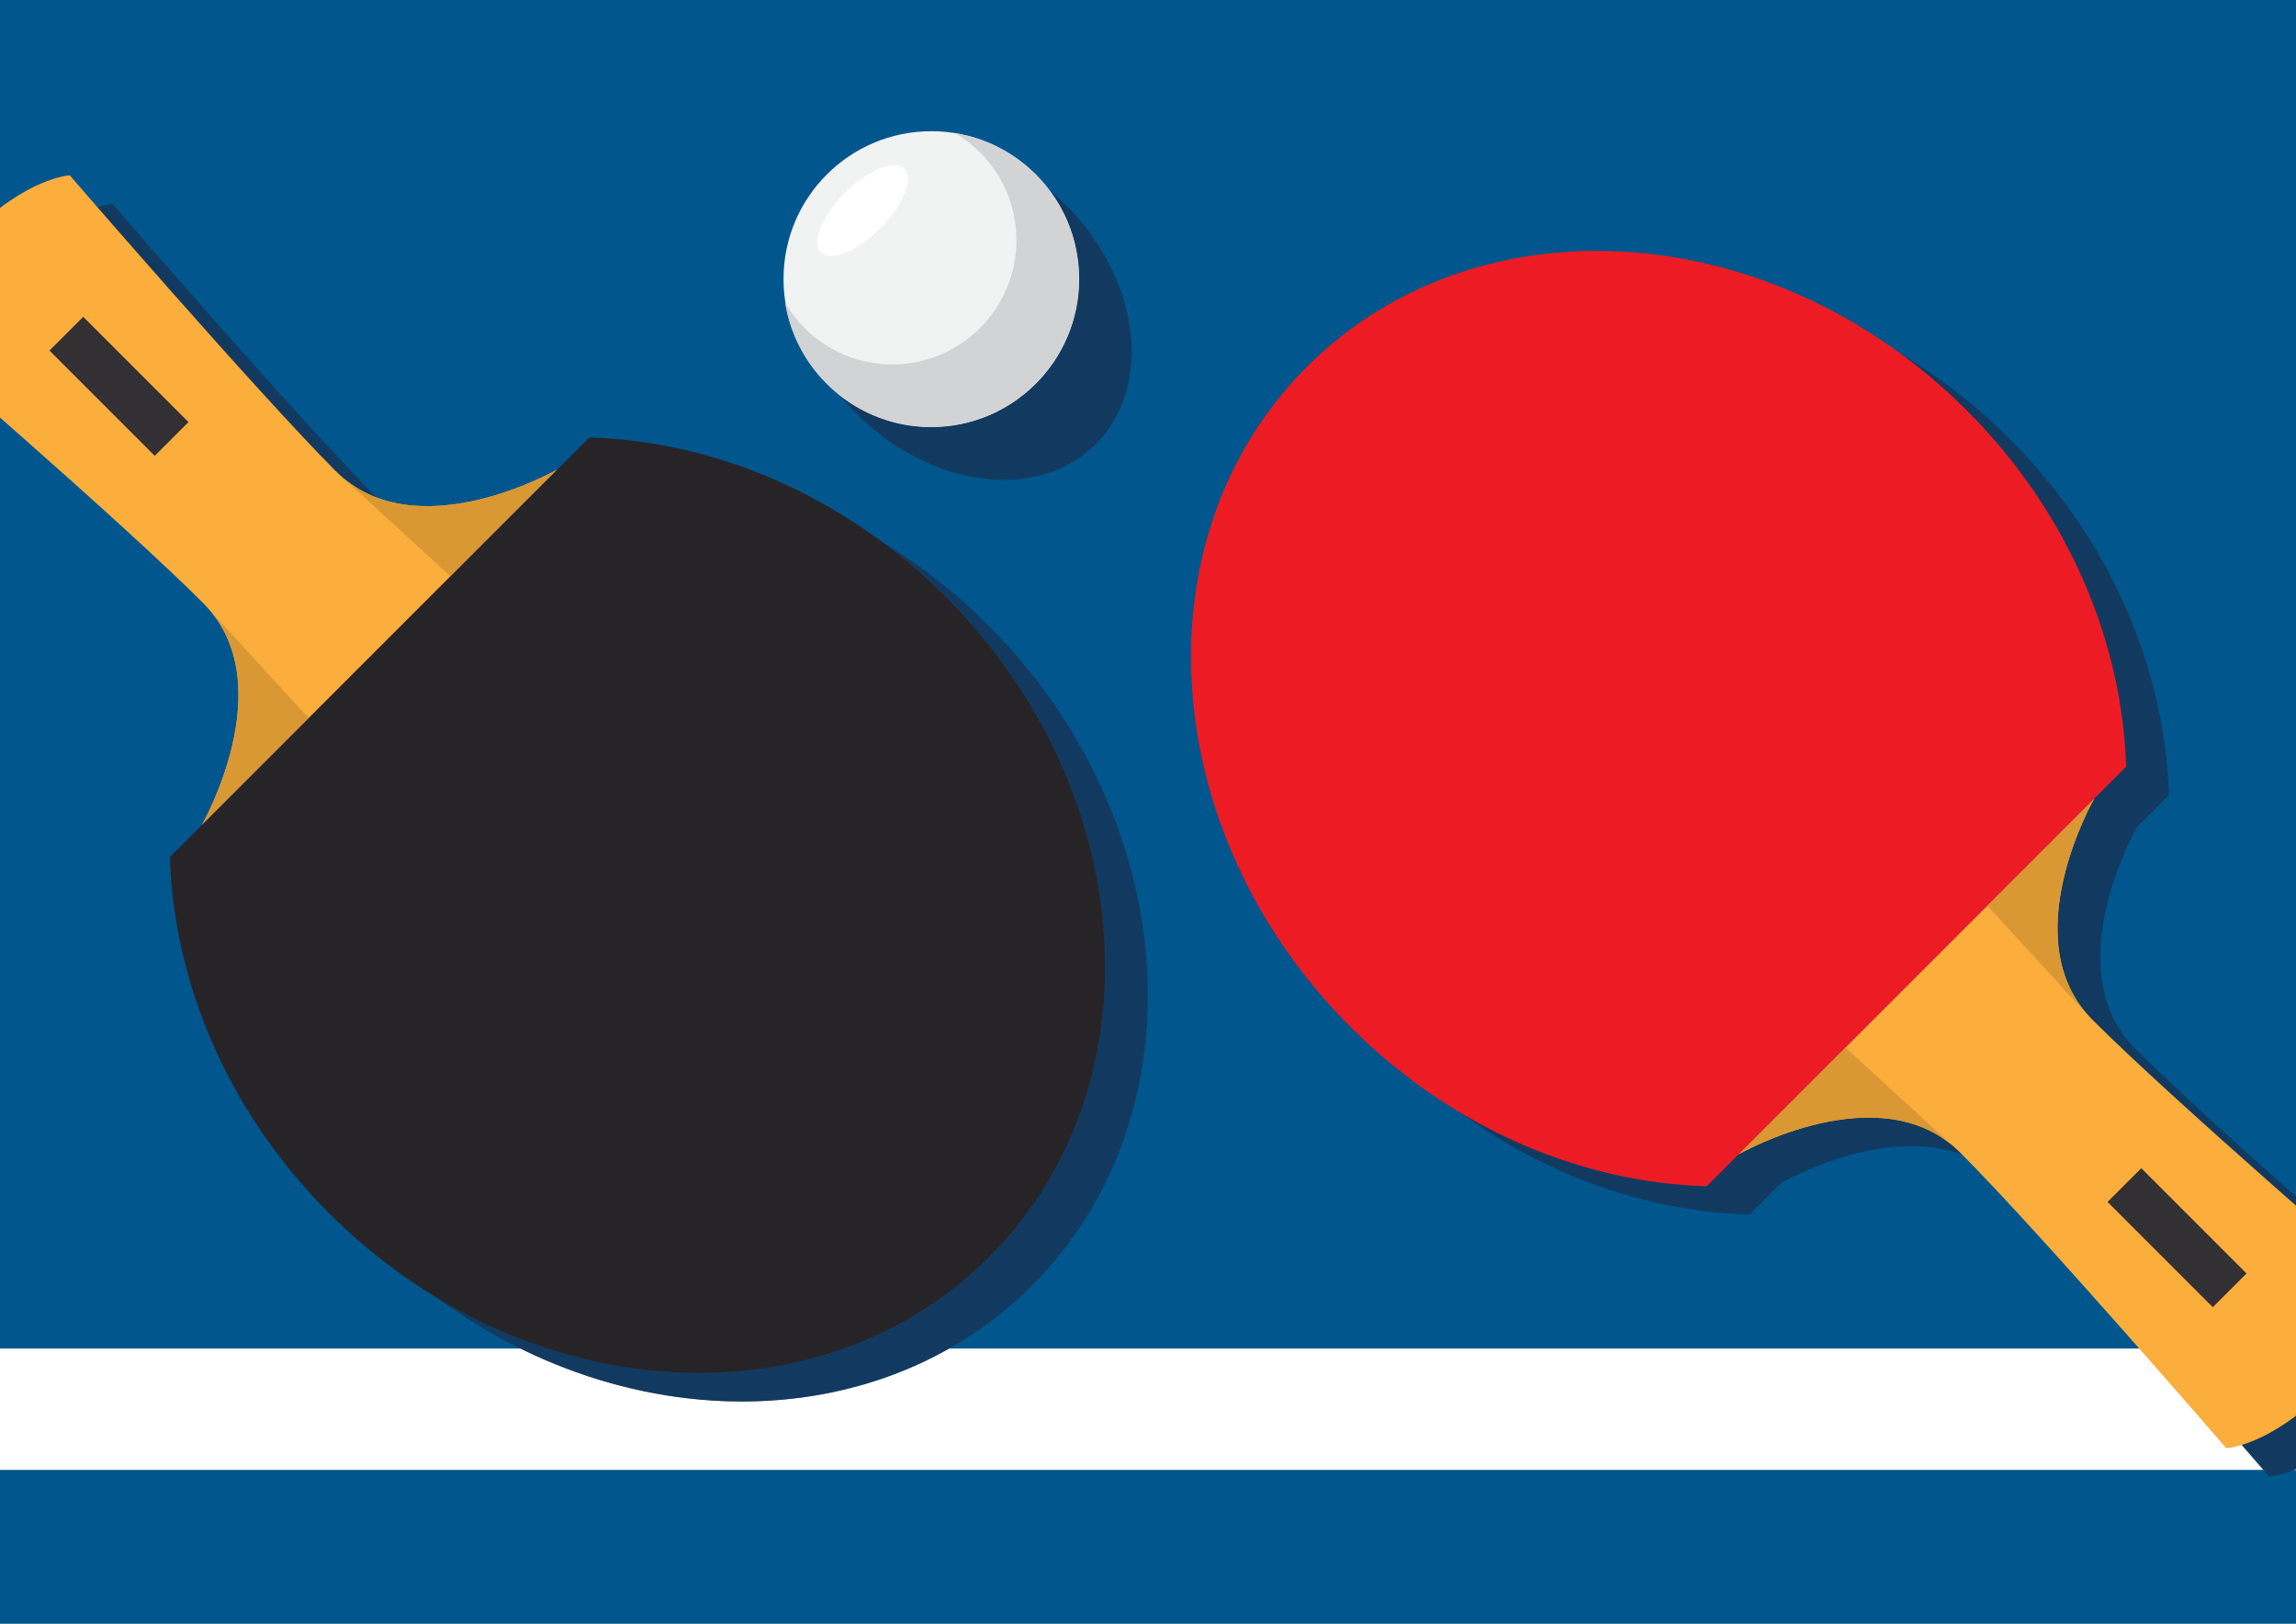 <?xml version="1.0" encoding="utf-8"?>
<!-- Generator: Adobe Illustrator 18.0.0, SVG Export Plug-In . SVG Version: 6.00 Build 0)  -->
<!DOCTYPE svg PUBLIC "-//W3C//DTD SVG 1.1//EN" "http://www.w3.org/Graphics/SVG/1.1/DTD/svg11.dtd">
<svg version="1.1" id="Layer_1" xmlns="http://www.w3.org/2000/svg" xmlns:xlink="http://www.w3.org/1999/xlink" x="0px" y="0px"
	 width="841.9px" height="595.3px" viewBox="0 0 841.9 595.3" enable-background="new 0 0 841.9 595.3" xml:space="preserve">
<g>
	<rect x="0" y="0" fill="#00568D" width="841.9" height="595.3"/>
	
		<ellipse transform="matrix(0.707 -0.707 0.707 0.707 23.092 282.474)" fill="#123A60" cx="352.5" cy="113.4" rx="54.2" ry="69.8"/>
	<rect x="0" y="494.4" fill="#FFFFFF" width="841.9" height="44.5"/>
	<g>
		<circle fill="#F1F2F2" cx="341.5" cy="102.3" r="54.2"/>
		
			<ellipse transform="matrix(0.707 -0.707 0.707 0.707 38.088 246.271)" fill="#FFFFFF" cx="316.3" cy="77.2" rx="21.7" ry="9.2"/>
		<path fill="#D1D3D4" d="M350.2,48.8c13.5,7.9,22.5,22.5,22.5,39.3c0,25.1-20.4,45.5-45.5,45.5c-16.7,0-31.4-9-39.3-22.5
			c4.2,25.8,26.6,45.5,53.5,45.5c30,0,54.2-24.3,54.2-54.2C395.7,75.3,376,53,350.2,48.8z"/>
	</g>
	<path fill="#808285" d="M190.8,494.4c52.2,25.7,111.2,26.1,157.3,0H190.8z"/>
	<g>
		<defs>
			<rect id="SVGID_15_" x="0" y="0" width="841.9" height="595.3"/>
		</defs>
		<clipPath id="SVGID_1_">
			<use xlink:href="#SVGID_15_"  overflow="visible"/>
		</clipPath>
		<g clip-path="url(#SVGID_1_)">
			<path fill="#123A60" d="M783,384.5l-2.6-2.8c-24.8-29.6,3.2-78.5,3.2-78.5l11.7-11.7c-1.4-45.8-21.1-93.3-58.4-130.6
				c-71.3-71.3-179.6-78.4-242-16c-62.4,62.4-55.2,170.8,16,242c37.3,37.3,84.8,57.1,130.6,58.4l11.7-11.7c0,0,48.8-28,78.5-3.2
				l2.8,2.6c29.2,29.2,97.5,108.3,97.5,108.3s15.6-0.4,37.3-22.1c21.7-21.7,22.1-37.3,22.1-37.3S812.2,413.8,783,384.5z"/>
			<path fill="#123A60" d="M231.8,170.8l-76.9,76.9l65.2-65.2c0,0-48.8,28-78.5,3.2l-2.8-2.6C109.6,153.9,41.3,74.8,41.3,74.8
				S25.7,75.2,4,96.9C-17.6,118.5-18,134.1-18,134.1S61,202.4,90.3,231.6l2.6,2.8c24.8,29.6-3.2,78.5-3.2,78.5L78,324.7
				c1.4,45.8,21.1,93.3,58.4,130.6c71.3,71.3,179.6,78.4,242,16c62.4-62.4,55.2-170.8-16-242C325.1,191.9,277.6,172.2,231.8,170.8z"
				/>
			<g>
				<g>
					<g>
						<path fill="#FBAE3C" d="M767.9,292.8L637.5,423.2c0,0,52.1-29.9,81.3-0.6c29.2,29.2,97.5,108.3,97.5,108.3s15.6-0.4,37.3-22.1
							c21.7-21.7,22.1-37.3,22.1-37.3s-79.1-68.2-108.3-97.5C738,344.8,767.9,292.8,767.9,292.8z"/>
						<path fill="#D99834" d="M637.5,423.2c0,0,52.1-29.9,81.3-0.6L676.6,384L637.5,423.2z"/>
						<path fill="#D99834" d="M767.9,292.8c0,0-29.9,52.1-0.6,81.3L728.7,332L767.9,292.8z"/>
						
							<rect x="771" y="444.8" transform="matrix(-0.707 -0.707 0.707 -0.707 1042.019 1338.818)" fill="#323033" width="54.6" height="17.5"/>
					</g>
					<path fill="#ED1C24" d="M779.6,281.1c-1.4-45.8-21.1-93.3-58.4-130.6c-71.3-71.3-179.6-78.4-242-16s-55.2,170.8,16,242
						c37.3,37.3,84.8,57.1,130.6,58.4L779.6,281.1z"/>
				</g>
				<g>
					<g>
						<path fill="#FBAE3C" d="M74,302.5l130.4-130.4c0,0-52.1,29.9-81.3,0.6S25.6,64.3,25.6,64.3S10,64.8-11.6,86.4
							s-22.1,37.3-22.1,37.3s79.1,68.2,108.3,97.5S74,302.5,74,302.5z"/>
						<path fill="#D99834" d="M204.4,172.1c0,0-52.1,29.9-81.3,0.6l42.1,38.6L204.4,172.1z"/>
						<path fill="#D99834" d="M74,302.5c0,0,29.9-52.1,0.6-81.3l38.6,42.1L74,302.5z"/>
						
							<rect x="16.3" y="132.9" transform="matrix(0.707 0.707 -0.707 0.707 112.954 10.665)" fill="#323033" width="54.6" height="17.5"/>
					</g>
					<path fill="#262427" d="M62.3,314.2c1.4,45.8,21.1,93.3,58.4,130.6c71.3,71.3,179.6,78.4,242,16s55.2-170.8-16-242
						c-37.3-37.3-84.8-57.1-130.6-58.4L62.3,314.2z"/>
				</g>
			</g>
		</g>
	</g>
</g>
</svg>

